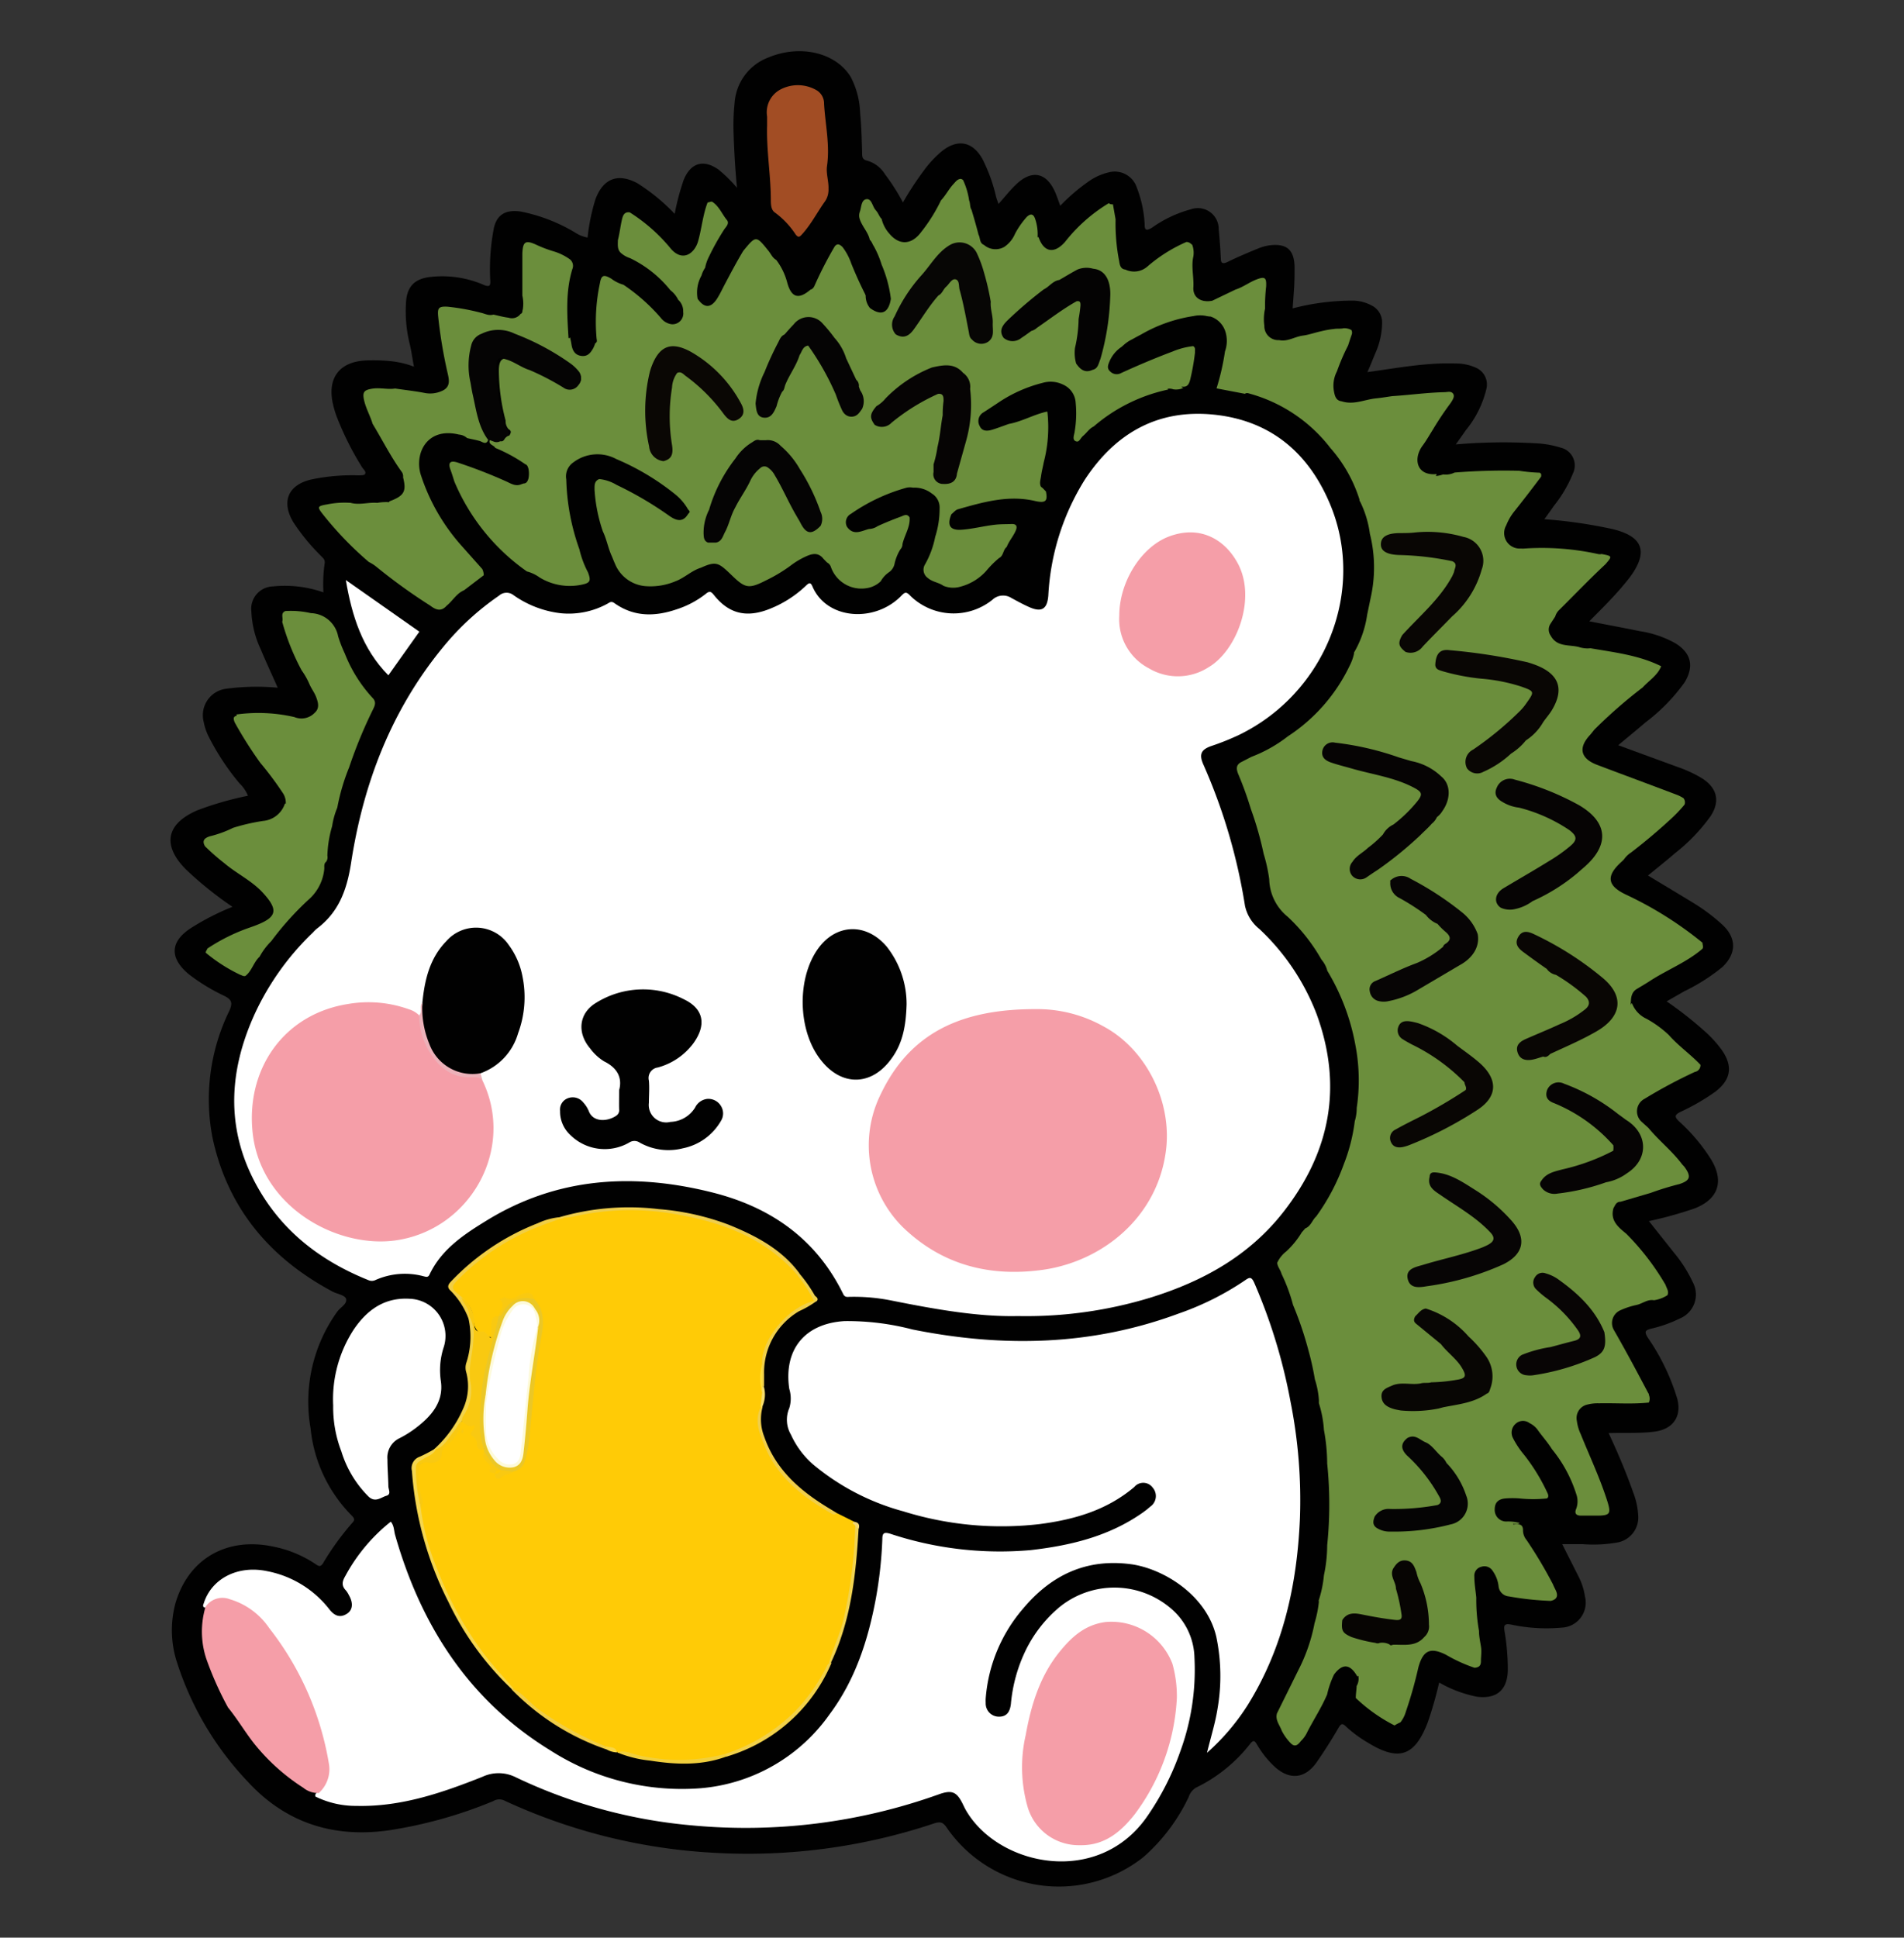 <svg id="Layer_1" data-name="Layer 1" xmlns="http://www.w3.org/2000/svg" viewBox="0 0 245.72 250"><rect x="0" y="0" width="245.72" height="250" fill="#333333" stroke="none"/><defs><style>.cls-1{fill:#010101;}.cls-2{fill:#fff;}.cls-3{fill:#ffcb06;}.cls-4{fill:#6b8e3c;}.cls-5{fill:#f5d64e;}.cls-6{fill:#eecd4d;}.cls-7{fill:#f1ce44;}.cls-8{fill:#f2d34a;}.cls-9{fill:#f2d14a;}.cls-10{fill:#f0ce4a;}.cls-11{fill:#f1d350;}.cls-12{fill:#f0cd47;}.cls-13{fill:#f1cf3d;}.cls-14{fill:#f0cf49;}.cls-15{fill:#eccf4d;}.cls-16{fill:#f6dc6b;}.cls-17{fill:#f9d645;}.cls-18{fill:#f3d672;}.cls-19{fill:#f59ea8;}.cls-20{fill:#ecb1b9;}.cls-21{fill:#060404;}.cls-22{fill:#090604;}.cls-23{fill:#070505;}.cls-24{fill:#050404;}.cls-25{fill:#040303;}.cls-26{fill:#070605;}.cls-27{fill:#080604;}.cls-28{fill:#0a0704;}.cls-29{fill:#080505;}.cls-30{fill:#070503;}.cls-31{fill:#f9c911;}.cls-32{fill:#ebc726;}.cls-33{fill:#fddd3c;}.cls-34{fill:#a24d24;}.cls-35{fill:#fdfada;}.cls-36{fill:#fdfadb;}</style></defs><path class="cls-1" d="M30,117a46.44,46.44,0,0,1-6-4.82c-3.11-3.12-2.56-5.91,1.49-7.64A41.71,41.71,0,0,1,32,102.67a4.68,4.68,0,0,0-1.11-1.62,31.7,31.7,0,0,1-4-6.09,7.26,7.26,0,0,1-.6-1.81,3.44,3.44,0,0,1,2.93-4.29,29.81,29.81,0,0,1,6.62-.13c-.75-1.7-1.52-3.34-2.21-5a12.63,12.63,0,0,1-1.19-4.83,2.89,2.89,0,0,1,2.78-3.24,15,15,0,0,1,6.52.77,18.56,18.56,0,0,1,.16-3.75c.08-.51-.26-.71-.52-1a26.39,26.39,0,0,1-3.55-4.34c-1.55-2.65-.64-4.79,2.36-5.48a25.8,25.8,0,0,1,6-.53c.3,0,.76,0,.89-.12.25-.35-.17-.63-.35-.92A38.4,38.4,0,0,1,43.55,54a12.09,12.09,0,0,1-.61-2c-.68-3.25.87-5.3,4.2-5.49a22.92,22.92,0,0,1,3.1.07,11.6,11.6,0,0,1,3.18.73c-.21-1.12-.34-2.14-.59-3.12a17.39,17.39,0,0,1-.44-5c.07-2.19,1.1-3.27,3.28-3.47a13.45,13.45,0,0,1,6.67,1c.87.39,1,.14.92-.68a28,28,0,0,1,.4-6.2c.31-2.06,1.45-2.83,3.52-2.55a21.81,21.81,0,0,1,7,2.69,4.42,4.42,0,0,0,1.65.67,26.19,26.19,0,0,1,1-4.9c1-2.73,2.92-3.47,5.46-2.09a25.16,25.16,0,0,1,4.78,3.93,31.5,31.5,0,0,1,1.17-4.4c.91-2.18,2.52-2.67,4.46-1.33a18.3,18.3,0,0,1,2.41,2.37c-.23-2.44-.36-4.63-.43-6.83a27.73,27.73,0,0,1,.13-4.18,6.73,6.73,0,0,1,4.35-5.8c4.08-1.71,8.67-.66,10.62,2.49A10.69,10.69,0,0,1,111,14.55c.17,1.7.21,3.42.26,5.13,0,.55,0,.93.72,1.07a4,4,0,0,1,2.23,1.73,27.09,27.09,0,0,1,2.32,3.64A41,41,0,0,1,119.23,22a13.76,13.76,0,0,1,2.36-2.52c2-1.58,3.91-1.23,5.18,1a21.2,21.2,0,0,1,1.78,4.91c.08.29.2.58.31.93.79-.88,1.47-1.76,2.27-2.52,2.09-2,4-1.52,5.1,1.13.21.5.37,1,.6,1.62a24.52,24.52,0,0,1,3.59-3.09,7.45,7.45,0,0,1,2.7-1.23,3,3,0,0,1,3.6,2,15.06,15.06,0,0,1,1,4.64c0,.75.12,1,.93.52A15.69,15.69,0,0,1,153.71,27a2.69,2.69,0,0,1,3.57,2.59c.12,1.23.21,2.46.27,3.7,0,.66.21.82.86.51,1.29-.63,2.61-1.19,3.94-1.73a6,6,0,0,1,1.6-.43c2.12-.22,3.05.6,3.12,2.74,0,.91,0,1.83-.06,2.75s-.12,1.73-.19,2.66a30.37,30.37,0,0,1,7.91-1,5.28,5.28,0,0,1,2.28.62,2.43,2.43,0,0,1,1.36,2.22,9.92,9.92,0,0,1-.9,4c-.32.76-.61,1.52-1,2.38,3.88-.53,7.6-1.25,11.4-1.11a6.16,6.16,0,0,1,2.55.52,2.36,2.36,0,0,1,1.41,2.74,13.19,13.19,0,0,1-2.62,5.3l-1.33,1.88a71.64,71.64,0,0,1,10.22-.15,12.67,12.67,0,0,1,3.29.56,2.36,2.36,0,0,1,1.62,3.3,16.71,16.71,0,0,1-2.46,4.2c-.38.55-.77,1.09-1.24,1.74A62.4,62.4,0,0,1,208,68.24c4.05.94,4.8,2.94,2.31,6.28a38.19,38.19,0,0,1-2.51,2.89c-.84.9-1.72,1.76-2.69,2.75,2.23.44,4.39.84,6.55,1.28a13.52,13.52,0,0,1,4.6,1.58q3,1.91,1.16,5a23.86,23.86,0,0,1-5.08,5.2c-1.1.95-2.24,1.87-3.5,2.93l7.64,2.8a16.18,16.18,0,0,1,3.24,1.51c1.94,1.27,2.28,3,1,4.9a23.39,23.39,0,0,1-4.55,4.72c-1.15,1-2.31,1.91-3.49,2.88,2.06,1.25,4.08,2.45,6.07,3.67a23.62,23.62,0,0,1,3.52,2.67c1.87,1.73,1.84,3.74,0,5.48a24.91,24.91,0,0,1-4.93,3.13l-2.25,1.29a48.07,48.07,0,0,1,4.7,3.67,14.88,14.88,0,0,1,2.36,2.53c1.53,2.13,1.27,3.89-.8,5.47a28,28,0,0,1-4.44,2.57c-.77.39-.89.61-.19,1.27a23.32,23.32,0,0,1,4.14,4.94c1.67,2.82.87,5.09-2.18,6.27a50.77,50.77,0,0,1-5.88,1.63l3.24,4.08a17.54,17.54,0,0,1,2.43,3.82,3.34,3.34,0,0,1-1.72,4.68,16.53,16.53,0,0,1-3.59,1.28c-.83.21-1,.37-.5,1.18a28.12,28.12,0,0,1,3.81,7.92c.57,2.28-.58,3.89-2.93,4.2-1.93.25-3.88.13-5.94.19,1.2,2.56,2.26,5.08,3.17,7.65a9.71,9.71,0,0,1,.65,3A3.27,3.27,0,0,1,208.8,199a17.66,17.66,0,0,1-4.53.23h-2.66c.75,1.49,1.52,3,2.24,4.44a8.14,8.14,0,0,1,.69,2.28,3.23,3.23,0,0,1-3,4.05,21.81,21.81,0,0,1-6.55-.4c-.85-.15-.93.11-.83.82a29.33,29.33,0,0,1,.43,5.12c-.07,2.53-1.48,3.71-4,3.37a15.81,15.81,0,0,1-4.86-1.83,49.83,49.83,0,0,1-1.45,5.08c-1.67,4.43-3.74,5.15-7.75,2.68a16,16,0,0,1-2.79-2.05c-.46-.46-.65-.46-1,.14q-1.32,2.28-2.82,4.44c-1.51,2.16-3.54,2.33-5.47.53a12.51,12.51,0,0,1-2.22-2.8c-.29-.48-.44-.67-.89-.11a19.77,19.77,0,0,1-7,5.66,2.18,2.18,0,0,0-.93,1.19,23.89,23.89,0,0,1-5.85,7.77,17.57,17.57,0,0,1-25.39-3.82c-.5-.73-.87-.78-1.68-.51a75.71,75.71,0,0,1-28.15,3.78A73.49,73.49,0,0,1,65,232.27a1.49,1.49,0,0,0-1.34.11,57.78,57.78,0,0,1-13.53,3.78c-7.19,1-13.34-1-18.25-6.39a40,40,0,0,1-9-15.17,13.36,13.36,0,0,1-.23-7.77c1.69-5.75,6.67-8.58,12.68-7.27a14.84,14.84,0,0,1,5.37,2.23c.48.33.69.42,1.05-.2a34.36,34.36,0,0,1,3.62-5c.27-.31.54-.51.07-1a18.61,18.61,0,0,1-5.36-11.31,19.9,19.9,0,0,1,3.46-15.07c.41-.56,1.33-1,1.11-1.66-.16-.45-1.14-.6-1.74-.91-8.09-4.32-13.53-10.76-15.48-19.83a26,26,0,0,1,2.17-16.4c.44-1,.32-1.42-.63-1.91a24.78,24.78,0,0,1-4.59-2.79c-2.55-2.12-2.44-4.24.31-6A32.38,32.38,0,0,1,30,117Z"/><path class="cls-2" d="M131.34,169.8c-5.09.12-10.69-.88-16.28-2a24.66,24.66,0,0,0-5.35-.48c-.34,0-.66.11-.89-.36-3.48-7.11-9.35-11.21-16.87-13.1-10.21-2.57-20.09-2-29.27,3.69-2.88,1.77-5.72,3.67-7.25,6.9-.2.42-.48.28-.79.21a9.32,9.32,0,0,0-6.2.5,1.07,1.07,0,0,1-.91,0c-5.82-2.34-10.66-5.92-13.92-11.36-4.51-7.53-4.27-15.27-.7-23.06a34.65,34.65,0,0,1,7.48-10.43,4.81,4.81,0,0,1,.51-.5c2.83-2.13,3.87-5,4.41-8.48,1.57-10.22,5.17-19.66,11.81-27.76a34.6,34.6,0,0,1,7.27-6.71,1.46,1.46,0,0,1,1.9-.06,13.16,13.16,0,0,0,6.07,2.32,10.4,10.4,0,0,0,6-1.21c.31-.17.51-.39.92-.1,2.5,1.78,5.19,1.77,8,.82a12,12,0,0,0,3.79-2c.5-.41.69-.33,1.08.16,1.88,2.35,4.08,2.92,6.92,1.87A14.54,14.54,0,0,0,104,75.58c.36-.35.59-.52.84.06,1.8,4.29,8,4.77,11.46,1.25.49-.5.65-.59,1.2,0a8,8,0,0,0,10.57.5,2,2,0,0,1,2.45-.24c.77.42,1.54.84,2.33,1.19,1.6.7,2.3.23,2.44-1.5A31.22,31.22,0,0,1,140,61.89c3.94-6,9.42-9.14,16.68-8.39S168.85,58.39,171.63,65c4.72,11.18-.58,24.45-11.79,29.85a32.61,32.61,0,0,1-3.54,1.41c-1.32.47-1.57,1.09-1,2.38a73.27,73.27,0,0,1,5.37,18.22,5.23,5.23,0,0,0,1.86,3,29.52,29.52,0,0,1,7.39,11c3.38,9.25,1.78,17.72-4.25,25.46-4.46,5.72-10.44,9-17.19,11.1A54.91,54.91,0,0,1,131.34,169.8Z"/><path class="cls-2" d="M26.28,206.91c1-3.25,4.42-5,8.22-4.19a13.37,13.37,0,0,1,8,4.91c.6.77,1.32,1.19,2.27.58.76-.48.84-1.39.25-2.41a3.06,3.06,0,0,0-.38-.6c-.59-.61-.49-1.16-.07-1.87a22.67,22.67,0,0,1,5.86-7c.45.52.4,1.18.57,1.75,3.34,11.68,9.53,21.33,20.06,27.78a31.43,31.43,0,0,0,19.39,4.86,22.66,22.66,0,0,0,16.6-9.52c3.34-4.47,5-9.63,6-15.05a53.7,53.7,0,0,0,.82-7.59c0-.76.23-.91,1-.68A45,45,0,0,0,133,200c5.16-.59,10.12-1.78,14.46-4.83a11.52,11.52,0,0,0,1-.79,1.65,1.65,0,0,0,.32-2.42,1.51,1.51,0,0,0-2.4-.1c-3.54,3-7.75,4.2-12.19,4.78A42.57,42.57,0,0,1,116.59,195a30.63,30.63,0,0,1-11.59-6,11.18,11.18,0,0,1-2.92-3.89,3.8,3.8,0,0,1-.22-3.43,4.19,4.19,0,0,0,0-2.48c-.75-5.08,2-8.44,7.13-8.75a33.17,33.17,0,0,1,8.76,1.08c11.64,2.34,23.13,2.12,34.38-2.06a36.71,36.71,0,0,0,8.52-4.26c.63-.45.86-.49,1.22.31a70.77,70.77,0,0,1,4.68,15.34,64.9,64.9,0,0,1,1.21,15.1c-.37,8.5-2.15,16.63-6.72,24a28.86,28.86,0,0,1-5.27,6.19c.5-2.06,1.07-3.85,1.36-5.7a24.65,24.65,0,0,0-.16-9.26c-1.24-5.4-6.84-8.8-11-9.37-5.76-.77-10.3,1.39-13.93,5.72a20.08,20.08,0,0,0-4.83,11.59,5.68,5.68,0,0,0,0,.59,1.7,1.7,0,0,0,1.72,1.77c1.08,0,1.42-.74,1.53-1.64a19.88,19.88,0,0,1,1.95-7,17,17,0,0,1,4.24-5.43,11.23,11.23,0,0,1,14.86.46,8.56,8.56,0,0,1,2.64,6A30.6,30.6,0,0,1,152.31,226a34.82,34.82,0,0,1-4.2,8.27c-6.33,9.26-19.29,6.51-23.46-.72-.16-.28-.29-.57-.43-.85-.77-1.55-1.41-1.78-3.06-1.19a74,74,0,0,1-31.91,4,66.12,66.12,0,0,1-22.68-6.2,4.93,4.93,0,0,0-4.32-.06C57,231.34,51.71,233.14,46,233a11.76,11.76,0,0,1-5.3-1.21c-.1-.36.22-.5.39-.73a4.81,4.81,0,0,0,1-4.14c-1.5-6.78-4.05-13.05-8.93-18.17a8.66,8.66,0,0,0-1.88-1.47c-1.6-.92-3.19-1.22-4.73.15C26.17,207.39,26.16,207.18,26.28,206.91Z"/><path class="cls-3" d="M108,195.22l2.24,1.12c.1.29.47.45.39.83-.26,5.91-1,11.72-3.44,17.19a22.43,22.43,0,0,1-7.25,9,22.86,22.86,0,0,1-6.49,3.21,21.17,21.17,0,0,1-9.66.37c-1.37-.21-2.69-.64-4.07-.82h0c-.37-.45-1-.43-1.43-.67a32,32,0,0,1-11-6.61,11.38,11.38,0,0,0-1-.86,42.39,42.39,0,0,1-7.56-10.22,48.44,48.44,0,0,1-4.54-12.25,3.42,3.42,0,0,1,0-.71c.31-1.44-.31-2.81-.36-4.22s.22-1.93,1.73-2.24c.55-.11,1.07-.29,1.25-.94a2,2,0,0,1,.66-1,8.47,8.47,0,0,0,2-2.89.75.75,0,0,1,.28-.18c.29-.07.52.21.77.2.93,0,1.3.1,1.06,1.26a2.76,2.76,0,0,0,.94,2.13.71.71,0,0,1,.15.3c.11,1.13.93,1.92,1.39,2.89.12.16.28.38.47.25.61-.42,1.37-.44,2-.79,1.13-.59,1.25-1.76,1.37-2.77.42-3.26.64-6.54,1-9.81.22-1.85.56-3.68.84-5.52a4.62,4.62,0,0,0-.85-3.46c-.27-.9-.8-1-1.63-.67s-1.36.83-2.28.34a2.18,2.18,0,0,1-.31,2,1.33,1.33,0,0,1-.21.26c-.78.38-.56,1.15-.67,1.78-.16,1-.16.92-1.15.59-1.3-.43-1.51-1.21-1.58-2.45a3,3,0,0,0-1.6-2.33c-1.52-1.58-1.55-1.61.07-3.13A29.86,29.86,0,0,1,72.93,157a32.34,32.34,0,0,1,9-1,38,38,0,0,1,11.29,2,22.32,22.32,0,0,1,9.8,6.29c.61.81,1.22,1.62,1.75,2.48.2.34.63.64.39,1.15-3.67,1.57-6.15,4.12-6.69,8.23a19.52,19.52,0,0,0,0,3.42,3,3,0,0,1-.19,1.81,5.1,5.1,0,0,0,0,3.59c1.38,4.37,4.37,7.36,8.24,9.58C106.94,194.81,107.32,195.31,108,195.22Z"/><path class="cls-4" d="M175.17,216.3c-.93-1.63-1.91-1.71-3-.26a11.69,11.69,0,0,0-.9,2.59c-.71,1.66-1.7,3.18-2.53,4.78a3.9,3.9,0,0,1-.86,1.23c-.37.48-.76.85-1.33.25a6.66,6.66,0,0,1-1.14-1.6c-.26-.73-.86-1.36-.61-2.23l2.76-5.58a22.32,22.32,0,0,0,2.09-6.06,14.58,14.58,0,0,0,.56-2.78.25.25,0,0,1,0-.22,15,15,0,0,0,.65-3.18,18.72,18.72,0,0,0,.42-3.87,51.57,51.57,0,0,0,0-10.54,24.27,24.27,0,0,0-.42-4.34,14.42,14.42,0,0,0-.65-3.44l0-.41a11.06,11.06,0,0,0-.52-2.68,35.91,35.91,0,0,0-.82-3.7,45,45,0,0,0-2-5.9v0a22.19,22.19,0,0,0-1.48-4c-.12-.5-.52-.9-.56-1.43a3.88,3.88,0,0,1,1.18-1.48A11.3,11.3,0,0,0,168,159l.45-.51c.73-.28.89-1.07,1.41-1.54a27.24,27.24,0,0,0,3.55-6.7,23,23,0,0,0,1.43-5.59,5.8,5.8,0,0,0,.25-1.71,24.1,24.1,0,0,0-.18-8.17,28.37,28.37,0,0,0-3.61-9.52h0a3.55,3.55,0,0,0-.76-1.45,23,23,0,0,0-4.37-5.54,6.41,6.41,0,0,1-2.37-4.83,20.66,20.66,0,0,0-.72-3.28,43.24,43.24,0,0,0-1.65-5.78,44.43,44.43,0,0,0-1.64-4.53c-.21-.55-.32-1.07.28-1.46l1.43-.74A18.13,18.13,0,0,0,166.21,95a22.42,22.42,0,0,0,8-9.17,6.13,6.13,0,0,0,.54-1.54.21.21,0,0,1,.06-.21,13.49,13.49,0,0,0,1.63-4.78l.46-2.21a17.84,17.84,0,0,0-.11-8.22,13.34,13.34,0,0,0-1.27-4.17.21.21,0,0,1-.06-.21,18.42,18.42,0,0,0-3.76-6.68,19.79,19.79,0,0,0-10.35-7c-.23-.06-.45-.17-.69,0L157,50.11a31.09,31.09,0,0,0,1.09-4.77,4,4,0,0,0,.07-2.5,3,3,0,0,0-1.93-2,2.73,2.73,0,0,1-.5-.06,3.9,3.9,0,0,0-1.7,0,19.21,19.21,0,0,0-6.77,2.38c-.39.2-.77.41-1.15.62a4.61,4.61,0,0,0-1.11.75l-.25.22a4.25,4.25,0,0,0-1.57,1.89c-.18.44-.37.89.11,1.3a1.17,1.17,0,0,0,1.4.19c2.19-1,4.41-1.94,6.67-2.79a9.55,9.55,0,0,1,2.62-.68c.35.19.21.53.24.82a28.86,28.86,0,0,1-.64,3.58c-.15.5-.33.9-1,.83l-.09,0c0,.16.19.06.2.18a2.35,2.35,0,0,1-1.28.16,1.4,1.4,0,0,0-.7-.07c-.08,0-.17,0-.23,0,.12-.06.21,0,.28.1a21.61,21.61,0,0,0-9.62,4.77c-.56.26-.88.8-1.33,1.18s-.52.93-1,.71-.15-.85-.11-1.3a14,14,0,0,0,.12-3.66,2.72,2.72,0,0,0-1.61-2.33,3.67,3.67,0,0,0-2.66-.23A18.14,18.14,0,0,0,129,51.84c-.69.46-1.38.92-2.07,1.36a1.29,1.29,0,0,0-.5,1.76c.29.68.93.68,1.53.51s1.49-.51,2.23-.77c1.68-.31,3.17-1.19,4.82-1.57a.18.18,0,0,1,.16,0,17.92,17.92,0,0,1-.47,6.52c-.11.58-.26,1.15-.34,1.73s-.22.89-.06,1.35a.66.66,0,0,0,.23.21l.45.47c.26,1.27-.05,1.54-1.44,1.22-3.43-.79-6.68.16-9.92,1.08-.31.09-.56.42-.84.64-.59,1.42-.18,2.09,1.27,2s3-.51,4.48-.66c.67-.07,1.34-.05,2-.08s.8.31.54.89c-.32.73-.87,1.33-1.15,2.07-.49.37-.39,1.14-1,1.44a13.1,13.1,0,0,0-1.66,1.67,6.78,6.78,0,0,1-3.26,2,3.34,3.34,0,0,1-2.25-.1c-.61-.44-1.41-.48-2-1a1.3,1.3,0,0,1-.37-1.76,11.76,11.76,0,0,0,1.31-3.55,11.85,11.85,0,0,0,.57-3.69,2.1,2.1,0,0,0-1-1.9,3.64,3.64,0,0,0-2.43-.76,2,2,0,0,0-1,.05,23.58,23.58,0,0,0-7,3.32,1.23,1.23,0,0,0-.52,1.68c.84,1.19,1.86.53,2.84.28a2.06,2.06,0,0,0,1.1-.36c1-.46,2-.86,3-1.23.37-.14.81-.44,1.14.1.09,1.25-.66,2.28-.92,3.44a1,1,0,0,1-.28.69,6,6,0,0,0-.76,1.92,1.77,1.77,0,0,1-.67,1A3.48,3.48,0,0,0,113.66,75a3.34,3.34,0,0,1-1.92.9,4.16,4.16,0,0,1-4.53-2.81,1,1,0,0,0-.47-.51l-.46-.47c-.77-1-1.69-.6-2.54-.19A10.17,10.17,0,0,0,102,73a19.85,19.85,0,0,1-3.16,1.89c-2.21,1.13-2.68,1-4.38-.64s-2-1.91-4-1c-1.18.36-2.07,1.27-3.22,1.72a8.33,8.33,0,0,1-4,.65,4.65,4.65,0,0,1-3.88-2.9c-.15-.32-.27-.66-.42-1-.46-1-.65-2.15-1.14-3.16a20.4,20.4,0,0,1-1.07-5.36c0-.53-.06-1.13.61-1.39a5.37,5.37,0,0,1,2.23.75,45.77,45.77,0,0,1,6.81,4c.83.58,1.73.93,2.42-.24.27-.28.27-.3,0-.59a6.88,6.88,0,0,0-1.61-1.91,32,32,0,0,0-7.65-4.59,5.14,5.14,0,0,0-5.55.43,2.19,2.19,0,0,0-.91,2.2,28.82,28.82,0,0,0,1.69,9l0,0a12.32,12.32,0,0,0,1.12,3c.4,1.1.29,1.36-.88,1.59a7.47,7.47,0,0,1-5.38-.95A4.91,4.91,0,0,0,68,73.73a26.91,26.91,0,0,1-9.37-11.62c-.16-.53-.33-1.06-.52-1.58-.29-.83,0-1.13.86-.88a64.24,64.24,0,0,1,6.31,2.44c.62.27,1.23.72,2,.39l.29-.1c.4,0,.53-.32.63-.64a3.15,3.15,0,0,0,0-1.26c-.08-.25-.14-.5-.42-.59a20.32,20.32,0,0,0-3.86-2.1c-.2-.38-.9-.41-.72-1a.86.86,0,0,1,1,0c.31.12.63.31.89-.1a1,1,0,0,1,.65-.5c.18-.3.33-.59-.11-.82a1.55,1.55,0,0,1-.38-1.11,25.57,25.57,0,0,1-.87-6.45c0-1.55.58-1.89,2-1.27a10.27,10.27,0,0,0,2.29,1,18.75,18.75,0,0,1,3.77,1.76c.25.12.48.29.73.41a1.14,1.14,0,0,0,1.6-.27c.41-.55.16-1.06-.2-1.52a4.32,4.32,0,0,0-1-.89,31.45,31.45,0,0,0-7.17-3.76,5.38,5.38,0,0,0-3.75,0c-1.38.27-1.49,1.39-1.66,2.47A11.13,11.13,0,0,0,61,49a1.61,1.61,0,0,1,.08.38,20.22,20.22,0,0,0,1.62,6.52c.16.36.46.74.18,1.09s-.65,0-1-.1c-.53-.15-1.07-.24-1.6-.37h0a1.76,1.76,0,0,0-1.05-.45c-4.1-1-5.76,2.4-4.94,5.14a25.6,25.6,0,0,0,5.28,9.21l2.67,3a1.85,1.85,0,0,1,.19.8l-2.53,1.93c-1,.42-1.46,1.36-2.26,2-.7.8-1.4.54-2.1,0a72.45,72.45,0,0,1-6.94-5,5,5,0,0,0-1-.64,44.06,44.06,0,0,1-5.92-6.14c-.79-1-.72-1.07.58-1.3a11.25,11.25,0,0,1,3-.19c1.15.31,2.28-.1,3.42,0a6.62,6.62,0,0,1,1.48-.09c.15,0,.24-.06.08,0l0-.1c1.92-.71,2.24-1.28,1.78-3.1a1,1,0,0,0-.22-.77c-1.4-1.94-2.47-4.09-3.71-6.13h0c-.3-1-.8-1.87-1.06-2.87-.31-1.24-.1-1.52,1.15-1.69.94-.12,1.88.15,2.81,0,1.25.18,2.49.32,3.72.55a3.68,3.68,0,0,0,2.51-.33c.91-.51.74-1.34.57-2.11a61.6,61.6,0,0,1-1.24-7.39c-.11-1.13.07-1.34,1.21-1.28a28.38,28.38,0,0,1,4.29.78c.53.11,1,.42,1.63.24.65.14,1.29.32,1.95.4a1.38,1.38,0,0,0,1.56-.5c.29-.09.19-.38.28-.57a4.69,4.69,0,0,0-.06-1.79c0-1.8,0-3.59,0-5.38.06-1.63.42-1.82,1.91-1.12a16.15,16.15,0,0,0,2.23.83,7.15,7.15,0,0,1,2,1,1.08,1.08,0,0,1,.31,1.27c-.89,2.92-.67,5.91-.49,8.89h.12a.73.73,0,0,0,.08-.09c.06.3.14.61.18.91.12.76.43,1.37,1.27,1.48s1.21-.42,1.54-1c.11-.2.18-.43.27-.64.3-.15.18-.42.16-.63a23.85,23.85,0,0,1,.43-7.1c.18-1.06.49-1.17,1.46-.6a4.79,4.79,0,0,0,1.58.79A24.08,24.08,0,0,1,85.27,41a2.11,2.11,0,0,0,1.37.83,1.39,1.39,0,0,0,1.53-1.58,2,2,0,0,0-.65-1.58h0a3.36,3.36,0,0,0-1-1.22v0a15,15,0,0,0-5.22-4.15,3.28,3.28,0,0,1-1.2-.69c-.46-.46-.36-1.05-.36-1.62.23-.88.32-1.79.53-2.68.13-.55.32-1,1-.91a22,22,0,0,1,5.33,4.72c1.51,1.7,3,.59,3.47-.92.49-1.67.62-3.44,1.25-5.08.21,0,.38-.14.59-.09.89.57,1.26,1.58,1.9,2.36.35.42-.09.85-.32,1.17a31.59,31.59,0,0,0-2,3.57A5.38,5.38,0,0,0,91,34.55h0a3.39,3.39,0,0,0-.47,1,4.49,4.49,0,0,0-.5,3c.86,1.23,1.7,1.23,2.5,0,.38-.59.67-1.23,1-1.85.77-1.46,1.54-2.92,2.39-4.33,1.65-2,1.65-2,3.26,0,.32.39.5.89,1,1.17a8.35,8.35,0,0,1,1.42,2.94c.53,1.92,1.46,2.21,3,.89.41-.11.51-.5.65-.8a50,50,0,0,1,2.47-4.77c.37-.49.71-.21,1,.06A7.47,7.47,0,0,1,109.86,34c.53,1.31,1.1,2.59,1.74,3.85l.12.27a2.49,2.49,0,0,0,.55,1.62c1.46,1.07,2.41.65,2.7-1.18a16.1,16.1,0,0,0-1.19-4.41,12.45,12.45,0,0,0-1-2.37c-.19-.26-.26-.61-.53-.84v0c-.21-1-1-1.72-1.3-2.69a1.39,1.39,0,0,1,0-.88c.23-.6.17-1.57.86-1.67s.77.93,1.19,1.4.44.82.78,1.15h0a4.32,4.32,0,0,0,1,1.9c1.24,1.49,2.78,1.46,4-.08.17-.22.34-.43.5-.65a21.6,21.6,0,0,0,2.16-3.57h0c.6-.63,1-1.44,1.56-2.05.29-.3.53-.7,1-.72a.64.64,0,0,1,.29.16,9.3,9.3,0,0,1,.78,2.62c.17.39.07.84.31,1.21.32,1.06.63,2.13.9,3.2.25.44.1,1.09.71,1.33a2.27,2.27,0,0,0,2.61.26A3.85,3.85,0,0,0,131,30.15,10.86,10.86,0,0,1,132.5,28c.55-.53.9-.37,1.11.3a6.18,6.18,0,0,1,.3,2.22.1.1,0,0,0,0,.08l.12,0c.67,1.94,2,2.21,3.41.62a20.89,20.89,0,0,1,5.65-5,.75.75,0,0,0,.54.14l.34,1.94a25.24,25.24,0,0,0,.47,5.42c.07.46.17,1,.79,1.06a2.61,2.61,0,0,0,2.88-.42,19.63,19.63,0,0,1,5-3.14c.33,0,.54.18.76.38a3,3,0,0,1,.14,1.48c-.3,1.32.08,2.65,0,4s1.05,2,2.44,1.72l3-1.44c1-.32,1.75-.93,2.68-1.29,1.11-.43,1.33-.26,1.27.9a22.57,22.57,0,0,0-.14,2.85,6.2,6.2,0,0,0-.09,2.23,1.79,1.79,0,0,0,1.64,1.83h.26c1.11.24,2-.44,3.08-.58.73-.1,1.45-.35,2.17-.52s1.21-.27,1.82-.33c.42-.08.85,0,1.26-.1a1.89,1.89,0,0,1,1,.23.7.7,0,0,1,.07.51c-.17.49-.34,1-.49,1.48a26.68,26.68,0,0,0-1.44,3.34,4,4,0,0,0-.38,2.62c.11.57.26,1.17,1,1.25,1.53.5,2.94-.23,4.41-.38.7-.07,1.4-.19,2.1-.29,2.24-.14,4.48-.46,6.74-.51.39,0,.84-.18,1.11.18s-.06.82-.28,1.18a39.87,39.87,0,0,0-2.31,3.45c-.44.7-.85,1.43-1.34,2.09-1.21,1.62-.84,3.91,1.79,3.67,0,.13,0,.21-.12.25a2.79,2.79,0,0,1-.82,0,4.14,4.14,0,0,0,1.81-.21,2.55,2.55,0,0,0,1.47-.24,80.09,80.09,0,0,1,8.34-.23,21.4,21.4,0,0,0,2.65.25c.23.12.21.32.17.52-1.14,1.52-2.28,3-3.49,4.52a6.91,6.91,0,0,0-1,1.74,2,2,0,0,0,1.89,3,2.57,2.57,0,0,0,.48,0,33.8,33.8,0,0,1,9.46.71,1,1,0,0,0,.47,0c1.4.27,1.4.27.49,1.33-2.06,1.92-4,3.95-6,5.93a1.87,1.87,0,0,0-.47.8l-.65,1a1.35,1.35,0,0,0,.07,1.48c.81,1.49,2.36,1.13,3.63,1.46a3.52,3.52,0,0,0,1.51.16c3.1.54,6.24.89,9.11,2.32-.47,1.19-1.57,1.84-2.38,2.73a63.19,63.19,0,0,0-6.23,5.44c-.2.24-.39.5-.6.73-1.51,1.64-1.19,3,.91,3.81,3.48,1.32,7,2.61,10.46,3.93a5.52,5.52,0,0,1,.72.38.86.86,0,0,1,.14.83,18.13,18.13,0,0,1-1.76,1.85q-2.47,2.28-5.14,4.33a3.25,3.25,0,0,0-.92.89c-.11.11-.22.23-.34.33-2,1.82-1.84,3.07.63,4.23a47.24,47.24,0,0,1,9.84,6.19c0,.26.15.53,0,.78-2,1.73-4.51,2.69-6.71,4.11-.56.37-1.15.71-1.73,1.06-.81.47-.78,1.27-.82,2,0,.16-.05.25,0,.11s.05-.21.17-.24a3.62,3.62,0,0,0,1.88,2,14.06,14.06,0,0,1,2.87,2.09c1.24,1.41,2.79,2.48,4.08,3.84a.87.87,0,0,1-.72.92,64.13,64.13,0,0,0-6.49,3.47,1.82,1.82,0,0,0-.34,3l.83.75c1.34,1.63,3,2.92,4.3,4.63.11.16.28.29.39.45.86,1.2.71,1.71-.68,2.17a36.94,36.94,0,0,0-3.71,1.14l-3.88,1.14c-.59,0-.71.47-.93.84-.44,1.59.62,2.44,1.66,3.29a32.55,32.55,0,0,1,5.07,6.6c.13.44.47.83.24,1.33a4.38,4.38,0,0,1-1.74.65c-.83-.15-1.47.43-2.21.6a10.11,10.11,0,0,0-2.14.7,1.8,1.8,0,0,0-.83,2.53c1.55,2.69,3,5.41,4.45,8.16a.24.24,0,0,1,.07.21,1.24,1.24,0,0,1,0,1c-2.14.23-4.29.05-6.43.1a5.32,5.32,0,0,0-1.54.17,1.77,1.77,0,0,0-1.32,2.09,5.76,5.76,0,0,0,.5,1.72c1.16,2.87,2.49,5.68,3.43,8.64.51,1.63.36,1.87-1.38,1.87-.68,0-1.35,0-2,0s-.9-.29-.62-.92a2.77,2.77,0,0,0,0-1.84,17.44,17.44,0,0,0-3.14-5.81c-.56-.91-1.29-1.69-1.9-2.57a2.84,2.84,0,0,0-1-.8,1.4,1.4,0,0,0-1.77.07,1.51,1.51,0,0,0-.37,1.85,11.2,11.2,0,0,0,1.44,2.17,24.59,24.59,0,0,1,3.05,5c.09.23.13.45-.09.63a16.94,16.94,0,0,1-3.56,0,11.73,11.73,0,0,0-1.78,0c-.91.07-1.41.5-1.41,1.41a1.49,1.49,0,0,0,1.47,1.57,5.74,5.74,0,0,1,1.75.19c-.19.2-.43.13-.91.11.09,0,.24.22.2.07s0,0,.05,0c.64-.07,1.12,0,1.09.83a2,2,0,0,0,.47,1.2,57.66,57.66,0,0,1,3.4,5.71c.1.26.23.5.35.75.34.72.18,1.19-.63,1.38a37.89,37.89,0,0,1-5.42-.58,1.45,1.45,0,0,1-1.32-1.3,4.27,4.27,0,0,0-.77-2,1.25,1.25,0,0,0-1.46-.52,1.17,1.17,0,0,0-.9,1.25c0,.91.16,1.81.25,2.72a23,23,0,0,0,.35,4.3c0,.66.14,1.32.25,2s0,1.28,0,1.91-.3.81-.83.85a20,20,0,0,1-3.68-1.68c-2-1-2.95-.59-3.56,1.62a54.16,54.16,0,0,1-1.62,5.73,4,4,0,0,1-.7,1.37,5.51,5.51,0,0,0-.76.4,21.15,21.15,0,0,1-5-3.54c0-.52.09-1,.11-1.55a1.85,1.85,0,0,0,.23-1.24c0-.16-.07-.24,0-.08Z"/><path class="cls-4" d="M31,125.77a21,21,0,0,1-4.45-2.85c0-.21.16-.35.22-.54a24,24,0,0,1,5.42-2.69l.45-.16c3.19-1.15,3.42-2.09,1.09-4.55-1.42-1.44-3.26-2.32-4.78-3.61a28.56,28.56,0,0,1-2.49-2.18c-.43-.73-.06-1.07.62-1.29a14.32,14.32,0,0,0,3-1.09,25.69,25.69,0,0,1,3.86-.89,3.27,3.27,0,0,0,2.84-2.27l.09.06c0,.16,0,.24,0,.09a2.22,2.22,0,0,0-.38-1.5,42.09,42.09,0,0,0-2.9-3.88,51.82,51.82,0,0,1-3.26-5.14,1.53,1.53,0,0,1-.17-.55c0-.16.11-.32.26-.34s.17-.1.06-.2a20.68,20.68,0,0,1,7.52.33,2.36,2.36,0,0,0,2.6-.54c.65-.58.48-1.26.24-1.94s-.64-1.15-.9-1.76a9.19,9.19,0,0,0-1-1.77,29.74,29.74,0,0,1-2.52-6.29c.19-.45-.28-1.08.4-1.38a11.46,11.46,0,0,1,3.3.27,3.69,3.69,0,0,1,3.52,3,16.55,16.55,0,0,0,.86,2.21,18.24,18.24,0,0,0,3.68,5.83c.39.49.18.93-.06,1.42A60.17,60.17,0,0,0,45.06,99a26.77,26.77,0,0,0-1.53,5.2h0a10.16,10.16,0,0,0-.67,2.41,14.79,14.79,0,0,0-.61,3.8,1,1,0,0,1-.16.78c-.32.24-.22.63-.24.92a6,6,0,0,1-2.07,4A38.88,38.88,0,0,0,35,121.44a8.49,8.49,0,0,0-1.5,2c-.77.7-1,1.85-1.83,2.48C31.41,126,31.2,125.82,31,125.77Z"/><path class="cls-2" d="M43,181.34a16.48,16.48,0,0,1,2.63-9.77c1.73-2.57,4-4.2,7.26-4a4.79,4.79,0,0,1,4.37,6.26,9.5,9.5,0,0,0-.36,4.4c.37,2.66-1.24,4.49-3.22,6a13.71,13.71,0,0,1-2.12,1.33A2.75,2.75,0,0,0,50,188.29c0,1.16.1,2.31.12,3.46,0,.43.41,1.05-.26,1.24s-1.4.92-2.28.12a14,14,0,0,1-3.53-5.86A15.81,15.81,0,0,1,43,181.34Z"/><path class="cls-5" d="M54.32,194.7a30.72,30.72,0,0,0,2.12,7.78,45.74,45.74,0,0,0,5.81,10.63c1.23,1.69,2.7,3.21,4.06,4.8-.08.13-.18.13-.29,0a37.8,37.8,0,0,1-8.15-11.23,44.07,44.07,0,0,1-4.71-16.89,1.56,1.56,0,0,1,1-1.84A17.08,17.08,0,0,0,56,187a.18.18,0,0,1,.31.06c-.06.72-.62.95-1.18,1.16-1.21.47-1.41.82-1.29,2.14S54.19,193.26,54.32,194.7Z"/><path class="cls-6" d="M102.93,164.53c-4.21-4.84-9.82-6.87-15.91-7.9a33.12,33.12,0,0,0-13.08.35,9.1,9.1,0,0,1-1.17.13.62.62,0,0,1-.79,0A32.2,32.2,0,0,1,85,156,32.74,32.74,0,0,1,94,158c3.49,1.41,6.82,3.13,9.15,6.26C103.27,164.54,103.15,164.58,102.93,164.53Z"/><path class="cls-7" d="M72,157.07l.79,0c-1.22.45-2.46.85-3.66,1.35a29.47,29.47,0,0,0-9.68,6.35c-1.36,1.35-1.36,1.35.16,2.59a3.79,3.79,0,0,1,1.21,2.48.63.63,0,0,1-.29.48,10,10,0,0,0-2.38-3.79c-.58-.52-.22-.91.16-1.3a30.86,30.86,0,0,1,11.1-7.41A8.64,8.64,0,0,1,72,157.07Z"/><path class="cls-8" d="M60.51,170.36l0-.58c1,.86.68,2.06.88,3.13a2.36,2.36,0,0,1-.07.83,16.56,16.56,0,0,0-.27,5.07,6,6,0,0,1-1.51,4.63h0a13.65,13.65,0,0,1-2.37,3.23c-.25.24-.48.71-1,.37L56,187a15.16,15.16,0,0,0,3.74-5.18,7,7,0,0,0,.43-4.77,2,2,0,0,1,0-1.18A10.82,10.82,0,0,0,60.51,170.36Z"/><path class="cls-9" d="M93.59,226.3a22.79,22.79,0,0,0,9-5.49,23.16,23.16,0,0,0,4-5.61c.13-.26.21-.51.49-.63.08-.12.15-.12.22,0a21.19,21.19,0,0,1-13.3,12C93.62,226.7,93.55,226.56,93.59,226.3Z"/><path class="cls-10" d="M108,195.22a.47.47,0,0,1-.64.09c-3.71-2.13-7-4.64-8.7-8.8-.64-1.59-1.37-3.22-.46-5,.06-.11.14-.12.22,0a6.13,6.13,0,0,0,.2,3.83c1.48,4.28,4.62,7,8.36,9.26Z"/><path class="cls-11" d="M107.21,214.57H107c.51-2,1.48-3.84,1.91-5.86a59.92,59.92,0,0,0,1.46-11.86c.46-.13.27.33.43.48C110.46,203.25,109.82,209.11,107.21,214.57Z"/><path class="cls-12" d="M66,217.94l.29,0c1.28.61,2.1,1.79,3.22,2.61a42.52,42.52,0,0,0,8.74,4.81.23.23,0,0,1,0,.35A31.23,31.23,0,0,1,66,217.94Z"/><path class="cls-13" d="M93.59,226.3l.32.27c-3.27,1.26-6.62,1.12-10,.59a15,15,0,0,1-4.25-1.06c.94-.34,1.79.16,2.65.34A23.48,23.48,0,0,0,93.59,226.3Z"/><path class="cls-14" d="M98.36,176c-.2-3.2,3.58-7.51,6.7-8.13a.19.19,0,0,1,.31,0,12.22,12.22,0,0,1-2.24,1.3,9.16,9.16,0,0,0-4.52,8.14l0,1.55q-.24.11-.3-.15A14,14,0,0,1,98.36,176Z"/><path class="cls-15" d="M105.37,167.9l-.31,0a16.18,16.18,0,0,0-2.13-3.34l.24-.24a18,18,0,0,1,2,2.86C105.34,167.32,105.73,167.58,105.37,167.9Z"/><path class="cls-16" d="M98.38,178.9h.2a3.82,3.82,0,0,1-.21,2.62l-.22,0c.07-.64.15-1.28.22-1.91A.62.62,0,0,1,98.38,178.9Z"/><path class="cls-17" d="M78.23,225.68l0-.35c.54.13,1.23,0,1.4.77A2.84,2.84,0,0,1,78.23,225.68Z"/><path class="cls-18" d="M110.79,197.33l-.43-.48c0-.2-.56-.19-.17-.51C110.85,196.39,111,196.77,110.79,197.33Z"/><path class="cls-19" d="M133.73,130.2a17.45,17.45,0,0,1,8.63,2.2c5.66,3,9,9.95,8.08,16.28-1.18,8.43-8.15,14-15.69,15.13-6.9,1-13.14-.54-18.26-5.5a14.88,14.88,0,0,1-2.84-17.11C117.41,133.3,124,130.17,133.73,130.2Z"/><path class="cls-19" d="M62.25,139.38c4.3,8.83-1.53,19.33-11.27,20.67-7.52,1-17.17-4.26-18.35-13.67-1-8.31,3.91-15.52,12.27-16.84a15.47,15.47,0,0,1,7.87.68,3.16,3.16,0,0,1,1.32.78,3.92,3.92,0,0,1,.53,1.8,7.85,7.85,0,0,0,2.49,4.51,5.28,5.28,0,0,0,3.23,1.38C61,138.73,61.81,138.62,62.25,139.38Z"/><path class="cls-19" d="M144.45,79.43c0-4.37,2.84-8.88,6.44-10.22,4.14-1.54,7.33.54,8.91,3.59,2.34,4.52-.2,11.19-3.88,13.32a7.3,7.3,0,0,1-7.63.12A7.15,7.15,0,0,1,144.45,79.43Z"/><path class="cls-1" d="M79.9,140.66c.41-1.5-.13-2.83-1.92-3.71a6.37,6.37,0,0,1-1.83-1.69c-1.7-2-1.46-4.53.77-5.87a11.49,11.49,0,0,1,11.32-.47c2.63,1.25,2.94,3.36,1.22,5.72a8.45,8.45,0,0,1-4.57,3.09,1.37,1.37,0,0,0-1.15,1.69c.09,1,0,1.92,0,2.87a2.25,2.25,0,0,0,2.78,2.46,3.9,3.9,0,0,0,3.18-1.84,2,2,0,0,1,1.59-1.13,1.9,1.9,0,0,1,1.73.88,1.83,1.83,0,0,1,0,2,7.34,7.34,0,0,1-4.91,3.5,7.55,7.55,0,0,1-5.55-.74,1.22,1.22,0,0,0-1.37,0,6.33,6.33,0,0,1-7.61-1,4.12,4.12,0,0,1-1.3-3.09,1.55,1.55,0,0,1,1-1.63,1.73,1.73,0,0,1,2,.55,3.83,3.83,0,0,1,.7,1.09c.56,1.52,2.48,1.37,3.58.59a.85.85,0,0,0,.34-.82C79.88,142.44,79.9,141.72,79.9,140.66Z"/><path class="cls-1" d="M117,129.58c-.08,2.74-.49,5.06-2,7.07-2.52,3.45-6.34,3.54-9,.2-3-3.69-3.21-10.34-.56-14.26,2.31-3.42,6.3-3.63,9-.45A12,12,0,0,1,117,129.58Z"/><path class="cls-1" d="M54.51,129.37c.29-2.93.94-5.73,3.08-7.93a5.1,5.1,0,0,1,8.08.5,9.92,9.92,0,0,1,1.77,4.11,13.36,13.36,0,0,1-.58,7.27A7.74,7.74,0,0,1,62,138.48a3.91,3.91,0,0,1-3.92-.43,7.7,7.7,0,0,1-3.49-5.16A11.24,11.24,0,0,1,54.51,129.37Z"/><path class="cls-20" d="M54.51,129.37a12.12,12.12,0,0,0,.91,5.35A5.92,5.92,0,0,0,62,138.48l.27.9c-.46-.49-1.14-.38-1.65-.38-2.6,0-4.17-1.53-5.35-3.56A9.24,9.24,0,0,1,54.09,131C54.59,130.55,54.06,129.83,54.51,129.37Z"/><path class="cls-21" d="M179.83,106.38a18.31,18.31,0,0,0,3-2.89c.82-1,.74-1.29-.41-1.89-2.47-1.29-5.23-1.66-7.86-2.41-.92-.27-1.86-.49-2.76-.8-.71-.24-1.33-.66-1.13-1.57a1.34,1.34,0,0,1,1.63-1,37.73,37.73,0,0,1,8.25,1.91l1.6.47a7.63,7.63,0,0,1,3.87,2c1.22,1,1.23,2.9.13,4.44a2.82,2.82,0,0,1-.71.79h0a2.3,2.3,0,0,1-.67.85c-.44.52-1,1-1.45,1.46a48.23,48.23,0,0,1-5.5,4.48c-.5.32-1,.66-1.49,1a1.4,1.4,0,0,1-1.85-.26,1.36,1.36,0,0,1,.06-1.76c.49-.8,1.37-1.19,2-1.81a14.46,14.46,0,0,0,1.94-1.73A3,3,0,0,1,179.83,106.38Z"/><path class="cls-21" d="M193.18,101.59a1.81,1.81,0,0,1,2.31-1,35.68,35.68,0,0,1,8.28,3.29c3.71,2.17,4,5.07.75,7.94l-1.07.93a24.43,24.43,0,0,1-5.67,3.52,5.82,5.82,0,0,1-2.46,1.06,2.86,2.86,0,0,1-1.63-.21c-.94-.62-.8-1.83.33-2.51,2-1.2,4-2.34,5.95-3.55a20.42,20.42,0,0,0,2.63-1.86c1-.82.94-1.33-.07-2.1a20.71,20.71,0,0,0-6.51-2.9,5.2,5.2,0,0,1-2.1-.72C193.22,103.09,192.73,102.5,193.18,101.59Z"/><path class="cls-22" d="M185.23,85.76c.08-1.41.6-2.05,1.87-1.87a75.33,75.33,0,0,1,10,1.55,12.9,12.9,0,0,1,1.24.42q4.35,1.76,1.93,5.78c-.33.54-.75,1-1.12,1.54a6.87,6.87,0,0,1-2.23,2.35v0a7.55,7.55,0,0,1-1.91,1.7h0a12.71,12.71,0,0,1-3.57,2.35,1.64,1.64,0,0,1-2.11-.44l0,0a1.78,1.78,0,0,1,.79-2.43,42.51,42.51,0,0,0,6-4.94,6.74,6.74,0,0,0,.84-1c1.1-1.55,1.12-1.57-.71-2.21a22.87,22.87,0,0,0-5.13-1,28,28,0,0,1-4.89-.94C185.82,86.48,185.24,86.41,185.23,85.76Z"/><path class="cls-22" d="M199.16,136.32c-.46.13-.91.3-1.37.39-.87.17-1.65,0-1.94-.93s.32-1.4,1.07-1.73c1.45-.64,2.92-1.23,4.36-1.9a13.35,13.35,0,0,0,3.17-1.83c.69-.5.83-1.06.23-1.72a24.87,24.87,0,0,0-3.87-2.82,1.91,1.91,0,0,1-1.19-.77c-1-.69-1.94-1.37-2.9-2.08-.67-.48-1.32-1.06-.81-2s1.27-.78,2.08-.39a41.43,41.43,0,0,1,8.84,5.63c2.84,2.37,2.47,5-.76,6.88-1.93,1.12-4,2-6,2.93C199.81,136.24,199.55,136.48,199.16,136.32Z"/><path class="cls-23" d="M185.23,151.27c2,.14,3.64,1.32,5.29,2.35a21.71,21.71,0,0,1,4.54,3.86c2,2.25,1.64,4.31-1.06,5.65a35.65,35.65,0,0,1-9.84,2.82c-1,.17-2.2.34-2.49-.95s1-1.52,1.93-1.79c2.43-.75,4.94-1.25,7.34-2.13a8.14,8.14,0,0,0,1.09-.47c.77-.42,1-.89.27-1.64-1.83-1.94-4.14-3.23-6.3-4.72-.84-.58-1.84-1.09-1.5-2.42C184.51,151.34,184.81,151.23,185.23,151.27Z"/><path class="cls-24" d="M62.94,56.68c-1.25-1.73-1.48-3.8-1.94-5.8-.11-.5-.19-1-.28-1.52a9.91,9.91,0,0,1,.09-4.78,2.09,2.09,0,0,1,1.35-1.52,4.84,4.84,0,0,1,4.28,0,32.15,32.15,0,0,1,7.24,3.88,5.41,5.41,0,0,1,.95.9,1.39,1.39,0,0,1,0,1.87,1.36,1.36,0,0,1-1.92.3,33.19,33.19,0,0,0-4.35-2.26c-1-.3-1.88-1-2.89-1.33-1.22-.4-1.41-.28-1.4,1a25.23,25.23,0,0,0,1,7l.37,1a.55.55,0,0,1,0,.83l-.68.54a1,1,0,0,1-.94.22Z"/><path class="cls-22" d="M187.42,72.41a36.81,36.81,0,0,0-6.86-.8c-1.62-.06-2.39-.53-2.35-1.44s.8-1.37,2.4-1.39c.67,0,1.35,0,2-.08a16.67,16.67,0,0,1,6.25.57,3.14,3.14,0,0,1,2.36,4.22,12.46,12.46,0,0,1-3.83,6.05c-1.26,1.3-2.55,2.57-3.79,3.89a1.94,1.94,0,0,1-2.21.68c-.93-.73-1-1.15-.43-2.16,2.23-2.47,4.83-4.61,6.45-7.6.09-.18.16-.36.24-.54C187.71,73.32,188.19,72.75,187.42,72.41Z"/><path class="cls-21" d="M208.21,147.77a20.66,20.66,0,0,0-7.65-5.44c-.81-.29-1.2-.8-.9-1.69a1.59,1.59,0,0,1,2.19-.82,25.24,25.24,0,0,1,7,3.94c.32.23.64.46.95.7,2.93,1.77,3,5.1.18,6.91a6.51,6.51,0,0,1-2.71,1.17A28.06,28.06,0,0,1,201,154a2.13,2.13,0,0,1-1.87-.55c-.28-.33-.58-.66-.21-1.11.64-1,1.72-1.19,2.75-1.47a26.67,26.67,0,0,0,6.53-2.4A3,3,0,0,0,208.21,147.77Z"/><path class="cls-22" d="M189,139.64a24.43,24.43,0,0,0-6.81-4.89c-.38-.21-.77-.41-1.13-.65a1.31,1.31,0,0,1-.58-1.66c.26-.67.86-.75,1.5-.66.35.05.69.14,1,.22a15.73,15.73,0,0,1,5.07,2.91c1,.75,2,1.44,2.92,2.25,2.42,2.16,2.3,4.41-.43,6.12a48.77,48.77,0,0,1-8.46,4.38A5.78,5.78,0,0,1,181,148c-.63.11-1.21,0-1.49-.65a1.2,1.2,0,0,1,.6-1.62c1.07-.61,2.19-1.15,3.29-1.71a63.62,63.62,0,0,0,5.75-3.38C189.33,140.27,189,140,189,139.64Z"/><path class="cls-23" d="M188.36,124.54l-5.27,3.11a11.69,11.69,0,0,1-3.86,1.51,2.76,2.76,0,0,1-1.31,0,1.49,1.49,0,0,1-1.14-1.24,1.14,1.14,0,0,1,.73-1.35c1.78-.78,3.51-1.65,5.34-2.32a13.25,13.25,0,0,0,3.38-2.09.64.64,0,0,1,.29-.37c.81-.51.71-1,0-1.59-.36-.31-.7-.64-1-1h0a3.53,3.53,0,0,1-1.5-1.15,29.87,29.87,0,0,0-3.38-2.17,2.09,2.09,0,0,1-1.21-2.12.16.16,0,0,1,.09-.23,2.07,2.07,0,0,1,2.54-.14,40,40,0,0,1,6.57,4.28,6.41,6.41,0,0,1,2.07,2.84C191,122.07,190.13,123.59,188.36,124.54Z"/><path class="cls-21" d="M124.71,56.78,123.5,61.1c-.09,1.09-.86,1.39-1.75,1.34a1.25,1.25,0,0,1-1.27-1.53c0-.32,0-.64,0-1a13.86,13.86,0,0,0,.5-2.21c.34-1.36.42-2.75.68-4.12a12.71,12.71,0,0,1,.11-1.84c0-.49,0-1-.71-.92a26.41,26.41,0,0,0-6,3.72,1.73,1.73,0,0,1-2.18.27c-.67-.94-.63-1.38.22-2.4a4.25,4.25,0,0,0,1.18-1,17,17,0,0,1,6-4c1.44-.32,2.88-.61,4,.69a2.2,2.2,0,0,1,.92,2.08A17.27,17.27,0,0,1,124.71,56.78Z"/><path class="cls-25" d="M141,47.72c-1,.46-1.6-.07-2.12-.82a5.05,5.05,0,0,1-.15-2,17.5,17.5,0,0,0,.47-3.75,17.51,17.51,0,0,0,.24-1.75c0-.31,0-.62-.5-.53-1.79,1-3.43,2.27-5.12,3.43a1.71,1.71,0,0,1-.72.4c-.42.3-.83.61-1.27.89a1.79,1.79,0,0,1-2.31,0c-.67-.94-.1-1.66.51-2.26a53.63,53.63,0,0,1,4.68-4c.7-.33,1.14-1.08,2-1.21.79-.45,1.56-.93,2.36-1.35a3.12,3.12,0,0,1,2-.1c1.73.16,2.31,1.81,2.21,3.63a32.87,32.87,0,0,1-1.26,8C141.77,46.9,141.71,47.57,141,47.72Z"/><path class="cls-26" d="M127.55,44.08a1.6,1.6,0,0,1-2.12-.28c-.34-.27-.34-.67-.42-1.06-.35-1.79-.67-3.58-1.16-5.33-.14-.48,0-1.22-.51-1.36s-.83.59-1.23.94-.51.9-1,1.13c-1.21,1.36-2.13,2.93-3.19,4.39-.62.86-1.33,1.22-2.32.63a1.87,1.87,0,0,1-.14-2.32,20.5,20.5,0,0,1,3.5-5.35c1.17-1.3,2-2.88,3.58-3.83a2.49,2.49,0,0,1,3.47.91A15.38,15.38,0,0,1,127,35.2a33.62,33.62,0,0,1,.86,3.73c-.08.93.3,1.82.26,2.75S128.39,43.44,127.55,44.08Z"/><path class="cls-27" d="M182.64,169.83c.43-.38.73-.91,1.37-1a12.14,12.14,0,0,1,5.51,3.6,15.91,15.91,0,0,1,2.35,2.69,4.44,4.44,0,0,1,.47,4c-.1.28-.13.6-.48.7-1.62,1.15-3.54,1.35-5.4,1.71-.27.05-.53.13-.8.2a16.79,16.79,0,0,1-4.9.25c-.31-.06-.63-.11-.93-.2-.75-.23-1.43-.6-1.53-1.47-.13-1.06.76-1.26,1.47-1.59,1.17-.44,2.4,0,3.58-.23.44-.13.92,0,1.36-.14a21.41,21.41,0,0,0,3.2-.31c1.3-.19,1.4-.5.72-1.62s-1.87-1.94-2.67-3l-3.24-2.66C182.37,170.46,182.48,170.14,182.64,169.83Z"/><path class="cls-24" d="M98.11,60.4a4.52,4.52,0,0,0-1.24,1.54c-.57,1.25-1.4,2.35-2,3.57-.57,1-.77,2.15-1.31,3.15-.28.53-.42,1.22-1.18,1.35h-1c-.55-.21-.55-.68-.58-1.15a6.61,6.61,0,0,1,.71-3.09,19.62,19.62,0,0,1,3.39-6.6,6.7,6.7,0,0,1,2-2c.36-.2.68-.56,1.16-.37l.76,0a2.21,2.21,0,0,1,1.92.72,11.18,11.18,0,0,1,2.48,3,25.61,25.61,0,0,1,2.68,5.52,2.05,2.05,0,0,1,0,1.81c-1.15,1.18-1.85,1.08-2.59-.37-.14-.28-.31-.54-.46-.81C101.8,64.9,101,63,100,61.34a2.76,2.76,0,0,0-.88-1A.76.76,0,0,0,98.11,60.4Z"/><path class="cls-24" d="M109.2,46.23,110.5,49a1,1,0,0,1,.34.88l.18.5a2.38,2.38,0,0,1,.24,2.37c-.32.44-.59.92-1.2,1s-1.11-.24-1.39-.83a21.19,21.19,0,0,1-.8-2,34,34,0,0,0-3.57-6.33c-.72.1-.79.77-1.11,1.23-.42,1.36-1.31,2.51-1.84,3.82-.12.3-.12.67-.41.9a7.86,7.86,0,0,0-.72,1.87c-.32.73-.66,1.56-1.62,1.48s-1-1-1.09-1.82A11.48,11.48,0,0,1,98.67,48a39.17,39.17,0,0,1,1.77-3.84c.19-.37.34-.81.8-1,.39-.44.78-.89,1.19-1.31a2.41,2.41,0,0,1,3.76-.08,18.83,18.83,0,0,1,1.5,1.82A7,7,0,0,1,109.2,46.23Z"/><path class="cls-28" d="M85.64,59.5a2.08,2.08,0,0,1-1.87-1.9,21.32,21.32,0,0,1,.09-9.6,7.46,7.46,0,0,1,.26-.8c1-2.59,2.52-3.17,5-1.83a16.7,16.7,0,0,1,6.45,6.57c.42.73.65,1.55-.23,2.12s-1.44,0-1.93-.63a22.59,22.59,0,0,0-4.87-4.89c-.34-.23-.63-.68-1.15-.42A3.44,3.44,0,0,0,86.73,50a22.87,22.87,0,0,0,0,7.43C86.93,58.72,86.59,59.24,85.64,59.5Z"/><path class="cls-29" d="M205.86,175.09a29.8,29.8,0,0,1-8,2.35,2.88,2.88,0,0,1-.83,0,1.4,1.4,0,0,1-.6-2.64,16.38,16.38,0,0,1,3.68-1c1-.26,2-.55,3-.79s1-.73.47-1.46a17.76,17.76,0,0,0-4-4.07,11.71,11.71,0,0,1-1.36-1.16,1.19,1.19,0,0,1-.11-1.55,1.11,1.11,0,0,1,1.36-.48,5.32,5.32,0,0,1,1.51.69c2.57,1.82,4.85,3.9,6.07,6.9C207.34,173.73,207.06,174.47,205.86,175.09Z"/><path class="cls-24" d="M181.64,185.53c1-.54,1.6.26,2.36.57s1.32,1.21,2,1.8a2.33,2.33,0,0,1,.67.85v0a11,11,0,0,1,2.55,4.21,2.73,2.73,0,0,1-2,3.72,28.78,28.78,0,0,1-7.78.93,3.1,3.1,0,0,1-1.81-.5c-.54-.4-.42-.9-.23-1.42a2.11,2.11,0,0,1,2-1,30.76,30.76,0,0,0,6.13-.51c.51-.23.47-.61.26-1a20.64,20.64,0,0,0-4.22-5.4C180.72,186.92,180.79,186.19,181.64,185.53Z"/><path class="cls-30" d="M179.78,202.41c.39-.63.82-1.18,1.69-1.07s1.08.84,1.33,1.5a5.28,5.28,0,0,0,.52,1.44,13.73,13.73,0,0,1,1.09,5.33,1.8,1.8,0,0,1-.6,1.6c-1.12,1.31-2.65.95-4.07,1-.16.09-.31.11-.43-.05a2.07,2.07,0,0,0-1.25-.19.66.66,0,0,1-.55,0,19.21,19.21,0,0,1-3.08-.75c-1.19-.53-1.35-.81-1.2-2.19.62-1,1.57-.93,2.53-.73,1.44.29,2.87.55,4.33.71.61.06.91-.1.77-.79a22.7,22.7,0,0,0-.71-3.25C180.16,204.11,179.32,203.35,179.78,202.41Z"/><path class="cls-19" d="M151.88,219.07a27.31,27.31,0,0,1-5.43,15c-1.79,2.28-3.91,4.07-7.08,4a6.87,6.87,0,0,1-6.77-5,18.61,18.61,0,0,1-.23-9.2c.7-3.89,1.83-7.6,4.35-10.72,1.54-1.91,3.28-3.52,5.94-3.87a8.42,8.42,0,0,1,8.64,5.37A15.33,15.33,0,0,1,151.88,219.07Z"/><path class="cls-19" d="M29.43,220.31a42.75,42.75,0,0,1-2.81-6.3,11.19,11.19,0,0,1-.1-6.68,2.62,2.62,0,0,1,3.12-1,9.35,9.35,0,0,1,5.11,3.74,38.55,38.55,0,0,1,7.68,17.39,4.13,4.13,0,0,1-1.29,3.88,3,3,0,0,1-2-.68,26.26,26.26,0,0,1-6.46-5.85C31.54,223.33,30.6,221.74,29.43,220.31Z"/><path class="cls-31" d="M59.58,183.44a2.06,2.06,0,0,1,.16-.68,5.79,5.79,0,0,0,1-4.3c-.4-2,.29-3.74.35-5.62a5,5,0,0,0-.54-3.06c.07-.95-.76-1.53-1-2.38a3.88,3.88,0,0,1,1.64,2.74c.09.54-.35,1.85,1.14,1.64.25,0,.57.47,1,.86a17.83,17.83,0,0,0,.09-1.83c0-.69.28-1,.91-1,.44.62.09,1.23-.09,1.81a45.17,45.17,0,0,0-1.91,8.8,23.83,23.83,0,0,0,0,5.47c0,.38.25.76,0,1.16a.62.62,0,0,1-.78-.66,1.18,1.18,0,0,0-.6-1.11c-.65-.45.61-.81.23-1.45C60.65,184.35,60.16,183.72,59.58,183.44Z"/><path class="cls-32" d="M62.46,187c-.85-2.28-.5-4.62-.35-6.94.24-3.54,1.53-6.87,2.27-10.3h0a4.86,4.86,0,0,1,2.48-2.43,1.7,1.7,0,0,1,2.07.27c1.39,1.48,1.25,3.25.91,5-.74,3.85-1,7.75-1.41,11.64a18.14,18.14,0,0,1-.71,4.32,1.85,1.85,0,0,1-1.42,1.28,3,3,0,0,1-1.77-.08,3.8,3.8,0,0,1-2.06-2.56C62.47,187.19,62.46,187.12,62.46,187Z"/><path class="cls-31" d="M56.24,187c1.22-.4,1.66-1.57,2.41-2.43.33-.38.45-.92.94-1.17A5.08,5.08,0,0,1,58,186.18c-.43.38-1,.8-1,1.4,0,1.15-1.27,1.2-1.6,1.13-1.19-.24-1.39.53-1.39,1.22a11.67,11.67,0,0,0,.47,3.49c.19.56-.11.86-.1,1.28a19.25,19.25,0,0,1-.71-5.34c0-.71.59-.87,1-1.15S55.92,187.72,56.24,187Z"/><path class="cls-31" d="M68.93,167.64a3.31,3.31,0,0,0-4,1.64c-.14.24-.18.51-.53.52,0-.69.94-1.29.15-2.09-.16-.15.44-.14.56-.39,1,.72,1.66-.26,2.48-.44S68.77,166.87,68.93,167.64Z"/><path class="cls-31" d="M62.47,187.27c.64.87,1.09,1.91,2.15,2.4l-.09.12a3.12,3.12,0,0,1-.49.31l-.14.05c-.22-.21-.91,0-.65-.67.15-.42-.2-.61-.45-.87S62.11,187.83,62.47,187.27Z"/><path class="cls-31" d="M64.62,189.67l1.68.24c-.53.36-1.24.29-1.75.79-.27.25-.75,0-.65-.55.19-.24.5-.28.72-.48Z"/><path class="cls-33" d="M98.38,178.9v.72a6,6,0,0,1,0-3.62C98.37,177,98.37,177.93,98.38,178.9Z"/><path class="cls-31" d="M59.86,184.68l-.17.27c-.07-.08-.22-.18-.2-.23a2.05,2.05,0,0,1,.24-.36Z"/><path class="cls-34" d="M99,16.24c0-.4,0-.8,0-1.2a3.33,3.33,0,0,1,1.75-3.51,4.82,4.82,0,0,1,4.68.14,2,2,0,0,1,.92,1.74c.16,2.67.77,5.32.38,8-.14,1,.23,1.95.19,2.95a2.65,2.65,0,0,1-.43,1.59c-1,1.39-1.81,3-3,4.3-.33.37-.49.4-.81,0a10.89,10.89,0,0,0-2.65-2.81c-.6-.39-.54-1.25-.55-1.87C99.45,22.47,98.91,19.37,99,16.24Z"/><path class="cls-35" d="M69.45,171.26c-.4,3.52-1.1,7-1.37,10.53-.14,1.86-.3,3.73-.51,5.58-.09.85-.31,1.7-1.31,1.94a2.53,2.53,0,0,1-2.53-1,5.26,5.26,0,0,1-1.17-2.84,16.1,16.1,0,0,1,.11-5.45c.33.24.33.6.37.95,0,1.12,0,2.23,0,3.34a4.86,4.86,0,0,0,1.5,3.65c1.11,1,2,.68,2.33-.73a17,17,0,0,0,.43-3.67c.12-3.27.66-6.48,1.07-9.71a4,4,0,0,1,.87-2.65Z"/><path class="cls-36" d="M62.73,181.08,62.67,180a38.85,38.85,0,0,1,2.23-9.63,5,5,0,0,1,1.25-1.88,1.72,1.72,0,0,1,2.81.25.25.25,0,0,1,0,.34c-2-.57-2.79-.15-3.52,1.91a45.69,45.69,0,0,0-2.17,9C63.21,180.42,63.34,180.94,62.73,181.08Z"/><path class="cls-35" d="M68.92,169.09l0-.33a2.26,2.26,0,0,1,.49,2.5l-.1-.06A2.6,2.6,0,0,1,68.92,169.09Z"/><path class="cls-3" d="M64.62,189.67a.72.72,0,0,1-.72.48C63.92,189.66,64.27,189.66,64.62,189.67Z"/><path class="cls-2" d="M68.92,169.09a9,9,0,0,1,.43,2.11,29,29,0,0,0-1.13,6.4c-.38,3.18-.63,6.37-1,9.55-.07.7-.14,1.49-1,1.75a2,2,0,0,1-2-.72,5.1,5.1,0,0,1-1.5-3.76c-.06-1.12,0-2.23,0-3.34a61.47,61.47,0,0,1,1.68-8,9.62,9.62,0,0,1,1.74-4A1.61,1.61,0,0,1,68.92,169.09Z"/><path class="cls-2" d="M44.63,74.84l9.49,6.66-4,5.63C46.73,83.7,45.41,79.41,44.63,74.84Z"/></svg>